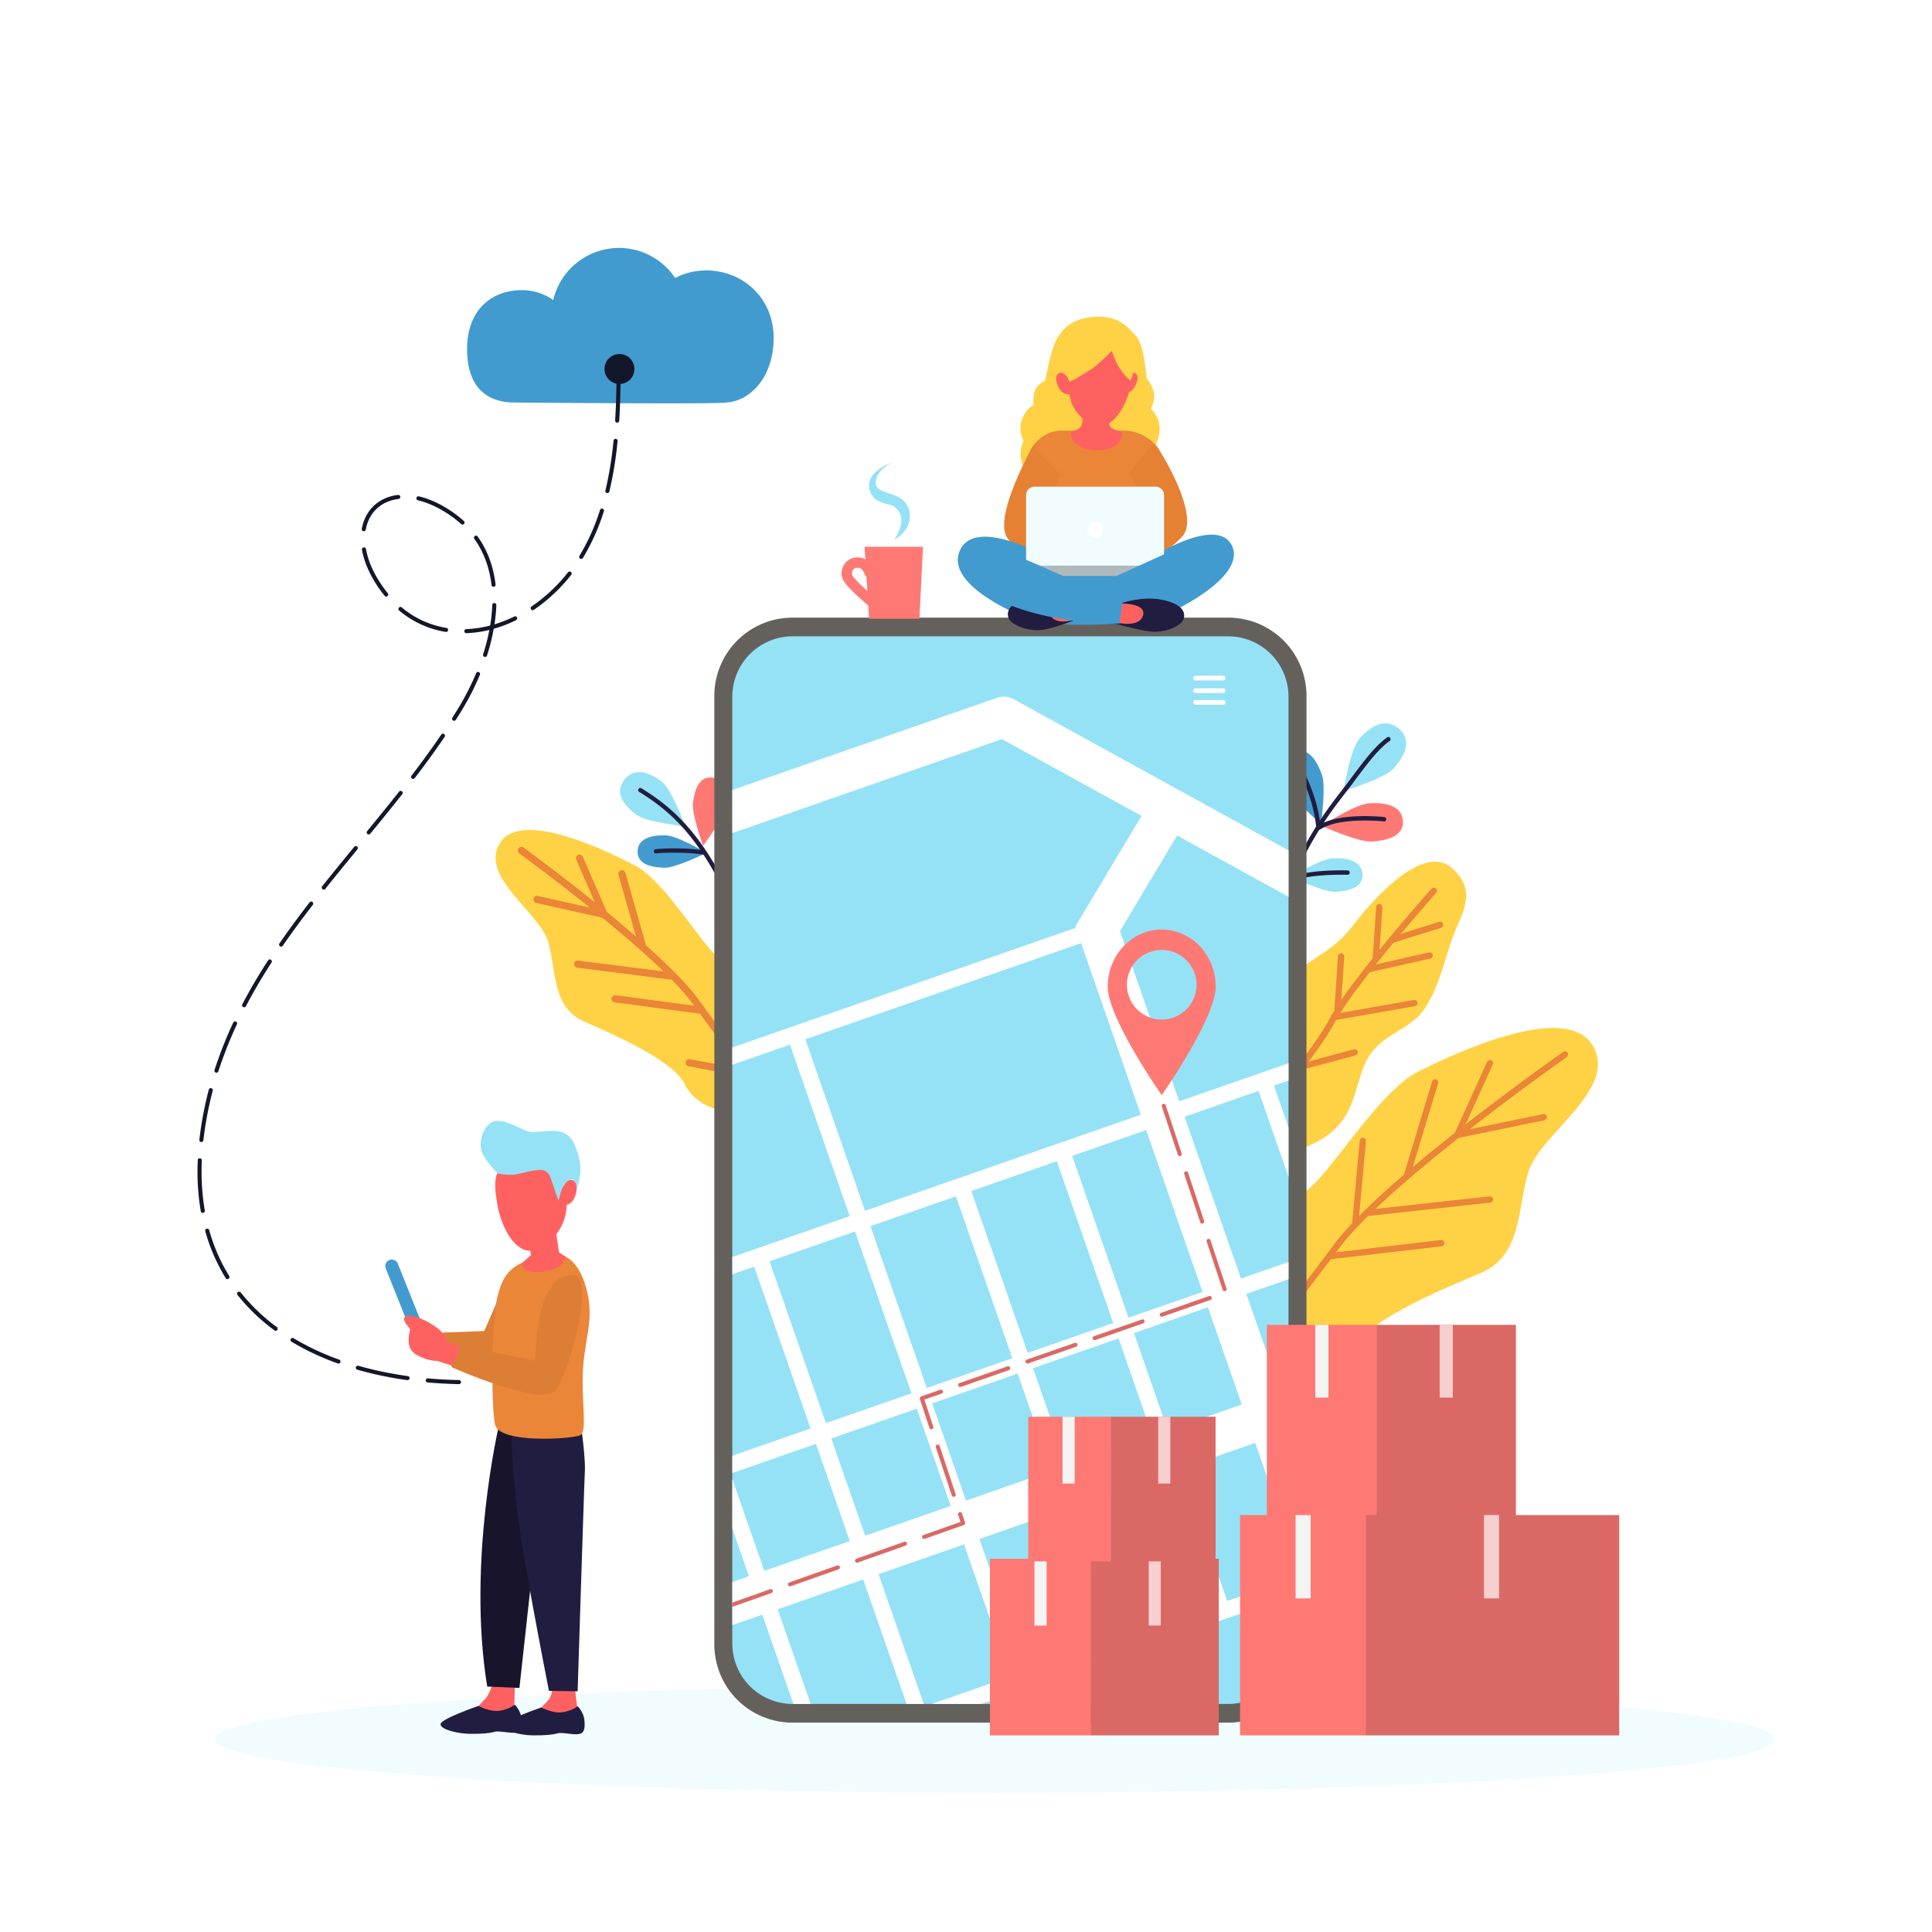 <svg xmlns="http://www.w3.org/2000/svg" xmlns:xlink="http://www.w3.org/1999/xlink" width="2500" height="2500" viewBox="0 0 2500 2500">
  <rect x="0" y="0" width="2500" height="2500" fill="#333333" stroke="none"/>
  <defs>
    <linearGradient id="linear-gradient" x1="-65.905" y1="9.408" x2="-64.656" y2="10.511" gradientUnits="objectBoundingBox">
      <stop offset="0" stop-color="#ff80b3"/>
      <stop offset="1" stop-color="#ff80b3"/>
    </linearGradient>
    <clipPath id="clip-path">
      <path id="Rectangle_15" data-name="Rectangle 15" d="M78.1,0h563.5a78.1,78.1,0,0,1,78.1,78.1V1303.388a78.1,78.1,0,0,1-78.1,78.1H78.1a78.1,78.1,0,0,1-78.1-78.1V78.1A78.1,78.1,0,0,1,78.1,0Z" transform="translate(947.617 823.408)" fill="none"/>
    </clipPath>
    <clipPath id="clip-Artboard_8">
      <rect width="2500" height="2500"/>
    </clipPath>
  </defs>
  <g id="Artboard_8" data-name="Artboard 8" clip-path="url(#clip-Artboard_8)">
    <rect width="2500" height="2500" fill="#fff"/>
    <g id="Layer_4" data-name="Layer 4">
      <rect id="Rectangle_1" data-name="Rectangle 1" width="2500" height="2500" fill="#fff"/>
    </g>
    <g id="Layer_5" data-name="Layer 5">
      <ellipse id="Ellipse_1" data-name="Ellipse 1" cx="1009.642" cy="69.427" rx="1009.642" ry="69.427" transform="translate(278.042 2181.066)" fill="#f0fcfe"/>
      <g id="Group_10" data-name="Group 10">
        <path id="Path_1" data-name="Path 1" d="M1640.687,1291.2c59.3-60.5,77.522-51.416,110.986-94.781s92.77-103.869,127.393-72.946,10.978,60.078.081,91.042-22.141,82.684-47.25,103.828-53.145,26.267-67.315,61.968-12.768,76.517-69.328,101.5-90.067,22.824-99.541,16.278S1581.382,1351.708,1640.687,1291.2Z" fill="#ffd245"/>
        <g id="Group_9" data-name="Group 9">
          <g id="Group_1" data-name="Group 1">
            <path id="Path_2" data-name="Path 2" d="M1561.844,1537.377a4.071,4.071,0,0,1-4.173-6.553c1.357-1.612,136.071-161.681,162-211.074,26.362-50.224,128.383-164.963,132.714-169.825a4.072,4.072,0,0,1,6.082,5.415c-1.056,1.185-105.687,118.854-131.586,168.2-26.335,50.171-157.414,205.928-162.98,212.533A4.015,4.015,0,0,1,1561.844,1537.377Z" fill="#eb8537"/>
          </g>
          <g id="Group_2" data-name="Group 2">
            <path id="Path_3" data-name="Path 3" d="M1801.892,1220.277a4.071,4.071,0,0,1-2.273-7.817l62.633-19.656a4.071,4.071,0,1,1,2.442,7.768l-62.634,19.656C1802,1220.247,1801.949,1220.261,1801.892,1220.277Z" fill="#eb8537"/>
          </g>
          <g id="Group_3" data-name="Group 3">
            <path id="Path_4" data-name="Path 4" d="M1851.094,1240.325c-.054.015-.111.03-.166.041L1771,1258.356a4.07,4.07,0,0,1-4.865-3.077,3.987,3.987,0,0,1,3.077-4.866l79.924-17.99a4.071,4.071,0,0,1,1.955,7.9Z" fill="#eb8537"/>
          </g>
          <g id="Group_4" data-name="Group 4">
            <path id="Path_5" data-name="Path 5" d="M1781.23,1245.624a4.141,4.141,0,0,1-1.332.132,4.076,4.076,0,0,1-3.788-4.339l4.618-67.876a4.073,4.073,0,1,1,8.127.55l-4.618,67.876A4.078,4.078,0,0,1,1781.23,1245.624Z" fill="#eb8537"/>
          </g>
          <g id="Group_5" data-name="Group 5">
            <path id="Path_6" data-name="Path 6" d="M1731.837,1309.354a4.068,4.068,0,0,1-5.12-4.207l4.618-67.876a4.073,4.073,0,0,1,8.127.55l-4.618,67.876A4.076,4.076,0,0,1,1731.837,1309.354Z" fill="#eb8537"/>
          </g>
          <g id="Group_6" data-name="Group 6">
            <path id="Path_7" data-name="Path 7" d="M1651,1419.809a4.143,4.143,0,0,1-1.325.193,4.077,4.077,0,0,1-3.984-4.16l1.488-68.017a4.073,4.073,0,1,1,8.144.176l-1.488,68.017A4.075,4.075,0,0,1,1651,1419.809Z" fill="#ada1fc"/>
          </g>
          <g id="Group_7" data-name="Group 7">
            <path id="Path_8" data-name="Path 8" d="M1831.3,1301.889c-.115.03-.235.058-.357.079l-103.952,18.238a4.072,4.072,0,1,1-1.406-8.021l103.951-18.239a4.072,4.072,0,0,1,1.764,7.943Z" fill="#eb8537"/>
          </g>
          <g id="Group_8" data-name="Group 8">
            <path id="Path_9" data-name="Path 9" d="M1684.476,1384.364a4.072,4.072,0,0,1-2.114-7.864l69.493-18.679a4.071,4.071,0,0,1,2.113,7.864Z" fill="#eb8537"/>
          </g>
        </g>
      </g>
      <g id="Group_18" data-name="Group 18">
        <path id="Path_10" data-name="Path 10" d="M1644.262,1790.184c-55.882-16.6-99.741-89.135-63.926-147.454s94.587-81.575,127.208-118.174,84.787-116.472,127.384-137.839,190.136-91.873,225.523-34.515-68.611,114.583-83.169,165.472-7.95,107.5-62.678,130.287-148.484,62.418-168.5,101.645S1673.986,1799.013,1644.262,1790.184Z" fill="#ffd245"/>
        <g id="Group_17" data-name="Group 17">
          <g id="Group_11" data-name="Group 11">
            <path id="Path_11" data-name="Path 11" d="M1594.448,1782.563c-.191-.124-.385-.235-.578-.352,31.835-40.567,89.419-114.372,132.927-172.539,63.485-84.876,286.4-241.828,295.862-248.468a4.072,4.072,0,0,1,4.677,6.668c-2.305,1.617-231.306,162.835-294.017,246.675-43.5,58.161-101.048,131.92-132.931,172.549A48.09,48.09,0,0,0,1594.448,1782.563Z" fill="#eb8537"/>
          </g>
          <g id="Group_12" data-name="Group 12">
            <path id="Path_12" data-name="Path 12" d="M1886.2,1472.721a3.253,3.253,0,0,0,.35-.057l111.842-23.055a4.069,4.069,0,0,0,3.166-4.808,4.029,4.029,0,0,0-4.809-3.166l-104,21.439,38.9-85.526a4.071,4.071,0,1,0-7.411-3.37l-42.215,92.814a4.07,4.07,0,0,0,4.177,5.729Z" fill="#eb8537"/>
          </g>
          <g id="Group_13" data-name="Group 13">
            <path id="Path_13" data-name="Path 13" d="M1820.617,1526.568a4.066,4.066,0,0,0,3.426-2.865l36.889-121.99a4.071,4.071,0,1,0-7.793-2.357l-36.889,121.99a4.07,4.07,0,0,0,2.718,5.075A4.018,4.018,0,0,0,1820.617,1526.568Z" fill="#eb8537"/>
          </g>
          <g id="Group_14" data-name="Group 14">
            <path id="Path_14" data-name="Path 14" d="M1928.485,1556.161a4.071,4.071,0,0,0-.917-8.091l-159.619,17.546-.027,0a4.071,4.071,0,0,0,.915,8.091l159.62-17.546Z" fill="#eb8537"/>
          </g>
          <g id="Group_15" data-name="Group 15">
            <path id="Path_15" data-name="Path 15" d="M1720.408,1629.632l144.991-16.92a4.071,4.071,0,1,0-.944-8.087l-144.991,16.919a4.071,4.071,0,1,0,.944,8.088Z" fill="#eb8537"/>
          </g>
          <g id="Group_16" data-name="Group 16">
            <path id="Path_16" data-name="Path 16" d="M1749.8,1581.3c0-.12.005-.243.017-.366l9.65-105.1a4.072,4.072,0,0,1,8.109.747l-9.649,105.1a4.072,4.072,0,0,1-8.127-.38Z" fill="#eb8537"/>
          </g>
        </g>
      </g>
      <g id="Group_19" data-name="Group 19">
        <path id="Path_17" data-name="Path 17" d="M965.1,1436.418c43.666-12.174,78.715-68,51.633-113.811s-72.475-64.662-97.359-93.545-64.4-91.667-97.238-108.837-146.629-73.92-174.893-29.787,51.846,89.987,62.5,129.743,4.775,83.69,47.029,102.119,114.629,50.473,129.679,81.235S941.876,1442.893,965.1,1436.418Z" fill="#ffd245"/>
        <path id="Path_18" data-name="Path 18" d="M1023.563,1453.626c-2.927-3.835-72.232-94.673-119.054-159.516-14.429-19.983-39.832-45.15-68.562-70.768L809.256,1129.4a4.665,4.665,0,1,0-8.975,2.549l22.733,80.015c-12.358-10.726-25.1-21.408-37.667-31.7l-31.1-71.556a4.665,4.665,0,1,0-8.558,3.717l23.947,55.092c-47.4-38.089-88.747-68.262-92.242-70.806a4.679,4.679,0,0,0-6.513,1.033,4.669,4.669,0,0,0,1.028,6.519c.86.625,42.852,31.242,91.239,70.114l-67.182-15.034a4.56,4.56,0,0,0-3.495.56,4.733,4.733,0,0,0-2.1,2.968,4.665,4.665,0,0,0,3.534,5.573l85.527,19.137c27.562,22.57,55.913,46.957,79.023,69.393l-110.259-14a4.666,4.666,0,0,0-1.206,9.254l122.3,15.532c11.272,11.514,20.8,22.307,27.659,31.808.434.6.874,1.209,1.312,1.814l-101.726-13.61a4.667,4.667,0,0,0-1.238,9.251l110.531,14.786c47.444,65.142,109.75,146.724,110.38,147.547a4.631,4.631,0,0,0,3.089,1.794,4.715,4.715,0,0,0,1.12.016,4.673,4.673,0,0,0,4.123-4.022A4.685,4.685,0,0,0,1023.563,1453.626Z" fill="#eb8537"/>
        <path id="Path_19" data-name="Path 19" d="M958.718,1380.694c-1.91-43.438-3.668-77.58-3.8-80.168a4.692,4.692,0,0,1,1.188-3.453,4.675,4.675,0,0,1,5.675-.99,4.752,4.752,0,0,1,.915.646,4.632,4.632,0,0,1,1.535,3.225c.032.594,1.8,34.621,3.748,78.734A24.4,24.4,0,0,0,958.718,1380.694Z" fill="#ada1fc"/>
        <path id="Path_20" data-name="Path 20" d="M969.935,1394.471c-42.72-8.089-76.358-14.2-78.908-14.66a4.692,4.692,0,0,1-3.089-1.948,4.665,4.665,0,0,1,4.665-7.249c.586.106,34.114,6.176,77.5,14.385A24.425,24.425,0,0,0,969.935,1394.471Z" fill="#eb8537"/>
      </g>
      <g id="Group_23" data-name="Group 23">
        <path id="Path_21" data-name="Path 21" d="M886.7,1069.348s-16.788-47.578-30.641-58.076-34.488-20.33-48.47-1.881,3.06,35.236,15.847,44.927S886.7,1069.348,886.7,1069.348Z" fill="#95e2f7"/>
        <path id="Path_22" data-name="Path 22" d="M913.937,1103.612s-37.255-22.378-52.824-22.716-35.7,2.817-36.089,20.781,20.806,20.822,35.177,21.135S913.937,1103.612,913.937,1103.612Z" fill="#429bcf"/>
        <path id="Path_23" data-name="Path 23" d="M909.816,1094.319s26.326-34.579,28.369-50.017,1.111-35.792-16.7-38.149-22.976,18.4-24.862,32.649S909.816,1094.319,909.816,1094.319Z" fill="#ff7974"/>
        <g id="Group_22" data-name="Group 22">
          <g id="Group_20" data-name="Group 20">
            <path id="Path_24" data-name="Path 24" d="M941.1,1157.507a2.762,2.762,0,0,0,2.208-3.949c-40.168-83.06-79.522-112.482-113.258-133.54a2.76,2.76,0,1,0-2.924,4.683c33.082,20.649,71.686,49.525,111.211,131.263A2.76,2.76,0,0,0,941.1,1157.507Z" fill="#211d40"/>
          </g>
          <g id="Group_21" data-name="Group 21">
            <path id="Path_25" data-name="Path 25" d="M846.135,1102.06a2.763,2.763,0,0,0,2.921,2.193c35.25-2.76,60.527,1.545,60.778,1.59a2.762,2.762,0,0,0,.948-5.441c-1.053-.183-26.219-4.468-62.16-1.653a2.765,2.765,0,0,0-2.487,3.311Z" fill="#211d40"/>
          </g>
        </g>
      </g>
      <g id="Group_29" data-name="Group 29">
        <path id="Path_26" data-name="Path 26" d="M1738.6,1023.569s8.213-54.167,20.849-68.188,32.646-28.712,51.318-11.883,3.916,38.208-7.748,51.151S1738.6,1023.569,1738.6,1023.569Z" fill="#95e2f7"/>
        <path id="Path_27" data-name="Path 27" d="M1710.319,1068.725s43.021-28.189,61.418-29.31,42.346,1.68,43.64,22.906-23.641,25.586-40.621,26.621S1710.319,1068.725,1710.319,1068.725Z" fill="#ff7974"/>
        <path id="Path_28" data-name="Path 28" d="M1709.388,1066.236s-36.892-31.44-42.78-47.78-9.7-38.742,9.153-45.536,29.4,14.6,34.839,29.684S1709.388,1066.236,1709.388,1066.236Z" fill="#429bcf"/>
        <path id="Path_29" data-name="Path 29" d="M1670.863,1134.52s38.438-23.527,54.579-24.014,37.041,2.613,37.6,21.237-21.394,21.771-36.293,22.219S1670.863,1134.52,1670.863,1134.52Z" fill="#95e2f7"/>
        <path id="Path_30" data-name="Path 30" d="M1674.847,1131.111s-28.042-24.635-32.387-37.285-7.021-29.944,7.575-34.957,22.472,11.583,26.482,23.26S1674.847,1131.111,1674.847,1131.111Z" fill="url(#linear-gradient)"/>
        <g id="Group_28" data-name="Group 28">
          <g id="Group_24" data-name="Group 24">
            <path id="Path_31" data-name="Path 31" d="M1706.541,1073.526a2.821,2.821,0,0,1-.944-5.121c26.766-17.466,83.331-11.415,85.726-11.148a2.824,2.824,0,0,1-.624,5.613c-.565-.063-56.948-6.095-82.016,10.262A2.816,2.816,0,0,1,1706.541,1073.526Z" fill="#211d40"/>
          </g>
          <g id="Group_25" data-name="Group 25">
            <path id="Path_32" data-name="Path 32" d="M1657.437,1168.931a2.964,2.964,0,0,1-.462-.143,2.821,2.821,0,0,1-1.557-3.676c32.237-79.608,60.6-116.2,81.31-142.921,3.595-4.639,6.991-9.021,10.067-13.2,20.985-28.526,34.2-44.84,48.22-54.838a2.824,2.824,0,0,1,3.279,4.6c-13.395,9.551-26.322,25.539-46.951,53.585-3.118,4.239-6.535,8.646-10.153,13.316-20.507,26.458-48.595,62.695-80.54,141.579A2.822,2.822,0,0,1,1657.437,1168.931Z" fill="#211d40"/>
          </g>
          <g id="Group_26" data-name="Group 26">
            <path id="Path_33" data-name="Path 33" d="M1705.4,1073.279a2.822,2.822,0,0,1-2.21-2.505c-3.505-39.047-22.654-72.613-22.846-72.949a2.822,2.822,0,1,1,4.889-2.819c.813,1.41,19.964,34.989,23.579,75.262a2.822,2.822,0,0,1-2.559,3.064A2.786,2.786,0,0,1,1705.4,1073.279Z" fill="#211d40"/>
          </g>
          <g id="Group_27" data-name="Group 27">
            <path id="Path_34" data-name="Path 34" d="M1669.259,1141.906a2.823,2.823,0,0,1-.907-5.145c19.121-12.071,73.123-10.531,75.412-10.46a2.823,2.823,0,1,1-.176,5.643c-.544-.016-54.557-1.561-72.223,9.59A2.815,2.815,0,0,1,1669.259,1141.906Z" fill="#211d40"/>
          </g>
        </g>
      </g>
      <g id="Group_52" data-name="Group 52">
        <g id="Group_30" data-name="Group 30">
          <path id="Rectangle_2" data-name="Rectangle 2" d="M101.182,0h563.87A101.182,101.182,0,0,1,766.233,101.182V1328.687a101.181,101.181,0,0,1-101.181,101.181H101.181A101.181,101.181,0,0,1,0,1328.687V101.182A101.182,101.182,0,0,1,101.182,0Z" transform="translate(924.354 799.218)" fill="#64615d"/>
          <path id="Path_79" data-name="Path 79" d="M78.1,0h563.5a78.1,78.1,0,0,1,78.1,78.1V1303.388a78.1,78.1,0,0,1-78.1,78.1H78.1a78.1,78.1,0,0,1-78.1-78.1V78.1A78.1,78.1,0,0,1,78.1,0Z" transform="translate(947.617 823.408)" fill="#95e2f7"/>
        </g>
        <g id="Group_34" data-name="Group 34">
          <g id="Group_31" data-name="Group 31">
            <path id="Path_35" data-name="Path 35" d="M1582.638,880.478h-35.571a3.049,3.049,0,1,1,0-6.1h35.571a3.049,3.049,0,1,1,0,6.1Z" fill="#fff"/>
          </g>
          <g id="Group_32" data-name="Group 32">
            <path id="Path_36" data-name="Path 36" d="M1582.638,896.74h-35.571a3.049,3.049,0,1,1,0-6.1h35.571a3.049,3.049,0,1,1,0,6.1Z" fill="#fff"/>
          </g>
          <g id="Group_33" data-name="Group 33">
            <path id="Path_37" data-name="Path 37" d="M1582.638,911.984h-35.571a3.048,3.048,0,1,1,0-6.1h35.571a3.048,3.048,0,1,1,0,6.1Z" fill="#fff"/>
          </g>
        </g>
        <g id="Group_51" data-name="Group 51">
          <g id="Group_50" data-name="Group 50" clip-path="url(#clip-path)">
            <g id="Group_48" data-name="Group 48">
              <g id="Group_35" data-name="Group 35">
                <rect id="Rectangle_4" data-name="Rectangle 4" width="1118.277" height="52.61" transform="translate(819.668 2091.686) rotate(-19.208)" fill="#fff"/>
              </g>
              <g id="Group_36" data-name="Group 36">
                <rect id="Rectangle_5" data-name="Rectangle 5" width="1118.277" height="21.044" transform="translate(778.732 1942.574) rotate(-19.207)" fill="#fff"/>
              </g>
              <g id="Group_37" data-name="Group 37">
                <rect id="Rectangle_6" data-name="Rectangle 6" width="1118.275" height="21.044" transform="translate(698.842 1713.254) rotate(-19.207)" fill="#fff"/>
              </g>
              <g id="Group_38" data-name="Group 38">
                <rect id="Rectangle_7" data-name="Rectangle 7" width="1118.275" height="21.044" transform="translate(877.051 2319.406) rotate(-19.207)" fill="#fff"/>
              </g>
              <g id="Group_39" data-name="Group 39">
                <path id="Path_38" data-name="Path 38" d="M251.522,1320.475l-17.308-49.682L1290.24,902.9a26.3,26.3,0,0,1,21.332,1.792l489.151,269.057-25.354,46.1L1296.484,956.432Z" fill="#fff"/>
              </g>
              <g id="Group_40" data-name="Group 40">
                <rect id="Rectangle_8" data-name="Rectangle 8" width="21.044" height="631.038" transform="translate(1625.125 1401.703) rotate(-19.207)" fill="#fff"/>
              </g>
              <g id="Group_41" data-name="Group 41">
                <path id="Path_39" data-name="Path 39" d="M1750.867,2230.78,1391.427,1199.024l98.793-165.23,45.155,27-86.18,144.135,351.354,1008.544Z" fill="#fff"/>
              </g>
              <g id="Group_42" data-name="Group 42">
                <rect id="Rectangle_9" data-name="Rectangle 9" width="21.044" height="631.038" transform="translate(1364.058 1492.654) rotate(-19.207)" fill="#fff"/>
              </g>
              <g id="Group_43" data-name="Group 43">
                <rect id="Rectangle_10" data-name="Rectangle 10" width="21.044" height="631.039" transform="translate(1233.525 1538.129) rotate(-19.207)" fill="#fff"/>
              </g>
              <g id="Group_44" data-name="Group 44">
                <rect id="Rectangle_11" data-name="Rectangle 11" width="21.044" height="887.029" transform="translate(1018.774 1341.863) rotate(-19.207)" fill="#fff"/>
              </g>
              <g id="Group_45" data-name="Group 45">
                <rect id="Rectangle_12" data-name="Rectangle 12" width="21.044" height="631.04" transform="translate(972.458 1629.078) rotate(-19.207)" fill="#fff"/>
              </g>
              <g id="Group_46" data-name="Group 46">
                <rect id="Rectangle_13" data-name="Rectangle 13" width="21.044" height="631.04" transform="translate(841.925 1674.553) rotate(-19.207)" fill="#fff"/>
              </g>
              <g id="Group_47" data-name="Group 47">
                <rect id="Rectangle_14" data-name="Rectangle 14" width="776.685" height="21.044" transform="matrix(0.944, -0.329, 0.329, 0.944, 683.397, 1447.555)" fill="#fff"/>
              </g>
            </g>
            <g id="Group_49" data-name="Group 49">
              <path id="Path_40" data-name="Path 40" d="M935.416,2083.441a2.631,2.631,0,0,1-.877-5.112l62-21.92a2.631,2.631,0,0,1,1.754,4.961l-62,21.92A2.643,2.643,0,0,1,935.416,2083.441Zm86.8-30.687a2.631,2.631,0,0,1-.877-5.112l62-21.92a2.63,2.63,0,1,1,1.754,4.96l-62,21.92A2.615,2.615,0,0,1,1022.218,2052.754Zm86.8-30.687a2.631,2.631,0,0,1-.877-5.112l62-21.92a2.63,2.63,0,1,1,1.754,4.96l-62,21.92A2.618,2.618,0,0,1,1109.02,2022.067Zm86.8-30.688a2.631,2.631,0,0,1-.878-5.112l47.968-16.958-3.056-9.24a2.63,2.63,0,0,1,4.994-1.652l3.865,11.687a2.63,2.63,0,0,1-1.62,3.306l-50.4,17.818A2.619,2.619,0,0,1,1195.821,1991.379Zm38.273-54.478a2.628,2.628,0,0,1-2.5-1.806l-20.649-62.437a2.63,2.63,0,0,1,4.994-1.651l20.649,62.436a2.636,2.636,0,0,1-2.5,3.458Zm-28.909-87.411a2.632,2.632,0,0,1-2.5-1.806l-12.367-37.4a2.63,2.63,0,0,1,1.631-3.31l24.9-8.679a2.631,2.631,0,0,1,1.732,4.968l-22.459,7.828,11.554,34.939a2.628,2.628,0,0,1-1.671,3.323A2.582,2.582,0,0,1,1205.185,1849.49Zm37.375-54.734a2.631,2.631,0,0,1-.865-5.116l62.1-21.641a2.63,2.63,0,0,1,1.731,4.968l-62.1,21.641A2.6,2.6,0,0,1,1242.56,1794.756Zm86.939-30.3a2.631,2.631,0,0,1-.866-5.116l62.1-21.642a2.63,2.63,0,1,1,1.731,4.968l-62.1,21.642A2.6,2.6,0,0,1,1329.5,1764.458Zm86.938-30.3a2.632,2.632,0,0,1-.866-5.116l62.1-21.642a2.63,2.63,0,1,1,1.731,4.968l-62.1,21.642A2.62,2.62,0,0,1,1416.437,1734.16Zm86.939-30.3a2.631,2.631,0,0,1-.865-5.116l62.1-21.641a2.631,2.631,0,0,1,1.732,4.968l-62.1,21.641A2.624,2.624,0,0,1,1503.376,1703.861Zm81.233-33.107a2.632,2.632,0,0,1-2.5-1.8l-20.712-62.414a2.63,2.63,0,1,1,4.993-1.657l20.713,62.414a2.635,2.635,0,0,1-2.5,3.461Zm-29-87.382a2.633,2.633,0,0,1-2.5-1.8l-20.712-62.415a2.63,2.63,0,0,1,4.993-1.657l20.713,62.415a2.631,2.631,0,0,1-1.669,3.325A2.6,2.6,0,0,1,1555.612,1583.372Zm-29-87.381a2.632,2.632,0,0,1-2.5-1.8l-20.712-62.415a2.631,2.631,0,0,1,4.994-1.657l20.712,62.415a2.634,2.634,0,0,1-2.5,3.46Z" fill="#da6965"/>
            </g>
          </g>
        </g>
        <path id="Path_41" data-name="Path 41" d="M1503.273,1202.857c-38.592,0-69.877,33.056-69.877,73.834s69.877,140.454,69.877,140.454,69.876-99.677,69.876-140.454S1541.864,1202.857,1503.273,1202.857Zm0,116.461a45.031,45.031,0,1,1,45.031-45.032A45.031,45.031,0,0,1,1503.273,1319.318Z" fill="#ff7974"/>
      </g>
      <g id="Group_53" data-name="Group 53">
        <path id="Path_42" data-name="Path 42" d="M641.889,2165.1s-6.947,25.963-13.846,33.09-14.788,15.368-14.788,15.368,15.507,15.151,36.425,9.577,15.869-16.221,15.869-16.221l1.084-40.535Z" fill="#ff6161"/>
        <path id="Path_43" data-name="Path 43" d="M666.219,2205.921s7.933,7.812,8.714,18.449-.066,16.274-7.364,17.558-21.695-2.726-27.625-.949-16.356,2.741-31.914,2.587-38.856-5.744-37.9-12.73,48.926-23.327,48.926-23.327,15.423,8.178,27.811,6.114S666.219,2205.921,666.219,2205.921Z" fill="#211d40"/>
        <path id="Path_44" data-name="Path 44" d="M717.029,2167.082s-.753,25.963-7.652,33.09-14.789,15.369-14.789,15.369,15.508,15.15,36.426,9.576,15.869-16.221,15.869-16.221l-5.11-40.535Z" fill="#ff6161"/>
        <path id="Path_45" data-name="Path 45" d="M747.552,2207.9s7.934,7.812,8.715,18.449-.066,16.274-7.364,17.558-21.7-2.726-27.625-.948-16.356,2.74-31.914,2.586-38.856-5.744-37.9-12.73,48.926-23.327,48.926-23.327,15.423,8.179,27.811,6.114S747.552,2207.9,747.552,2207.9Z" fill="#211d40"/>
        <path id="Path_46" data-name="Path 46" d="M645.731,1843.975s-41.7,176.489-15.289,338.4l41.679,1.852,29.5-268.374-3.841-77.037Z" fill="#17142c"/>
        <path id="Path_47" data-name="Path 47" d="M751.045,1839.4s6.785,45.672,5.761,65.161-9.345,283.977-9.345,283.977l-37.1-.556S691.3,2092.053,676.589,2005.5a1131.97,1131.97,0,0,1-15.168-163Z" fill="#211d40"/>
        <path id="Path_48" data-name="Path 48" d="M696.423,1631.776c27.268,3.473-17.491,105.691-35,128.525s-94.037-10.314-94.037-10.314l5.936-25.719,53.2-1.9s15.912-34.721,24.343-58.069S677.615,1629.38,696.423,1631.776Z" fill="#dd7e36"/>
        <path id="Path_49" data-name="Path 49" d="M701.619,1624.417c-40.2,11.7-50.013,22.326-57.9,53.626s-8.3,139.684-3.2,165.156,101.349,18.833,110.49,13.883,1.176-43.742,3.292-84.017,14.005-63.4,5.914-99.659S733.677,1615.088,701.619,1624.417Z" fill="#eb8537"/>
        <path id="Path_50" data-name="Path 50" d="M547.968,1740.743h0a8.428,8.428,0,0,1-10.924-4.682l-37.866-94.672a8.428,8.428,0,0,1,4.681-10.924h0a8.428,8.428,0,0,1,10.923,4.682l37.868,94.673A8.429,8.429,0,0,1,547.968,1740.743Z" fill="#429bcf"/>
        <path id="Path_51" data-name="Path 51" d="M524.057,1703.868c5.069-3.831,22.216,1.11,38.512,12.208s16.449,21.033,16.449,21.033l19.505,6.183-8.117,25.6-25.006-7.927s-13.369.5-28.008-8.879-6.318-32.155-6.318-32.155S518.991,1707.7,524.057,1703.868Z" fill="#ff6161"/>
        <path id="Path_52" data-name="Path 52" d="M742.846,1649.991c27.268,3.473-6.162,125.986-23.673,148.821s-135.332-29.918-135.332-29.918l12.8-27.553,95.925,19.42s1.642-50.15,10.073-73.5S724.038,1647.595,742.846,1649.991Z" fill="#dd7e36"/>
        <path id="Path_53" data-name="Path 53" d="M681.58,1596.241l5.5,27.793-10.494,9.359s-5.954,14.461,23.487,12.56,31.939-19.744,31.939-19.744l-8.637-5.7-4.619-30.881Z" fill="#ff6161"/>
        <path id="Path_54" data-name="Path 54" d="M732.265,1546.759c6.279,36.53-18.449,64.129-41.014,70.821s-42.613-27.248-47.9-60.058c-2.31-14.34-4.39-29.6.208-39.365,5.922-12.582,17-20.8,31.734-23.171C701.473,1490.769,726.635,1514.006,732.265,1546.759Z" fill="#ff6161"/>
        <path id="Path_55" data-name="Path 55" d="M725.593,1542.83s5.807-18.671,14.873-16.008,5.849,18.215,1.748,25.415-12.873,7.9-12.873,7.9Z" fill="#ff6161"/>
        <path id="Path_56" data-name="Path 56" d="M712.417,1523.7l10.209,30.06,2.967-10.928s4.271-14.653,12.578-16.526,8.063,12.306,8.063,12.306,8.007-20.05,3.361-38.743-9.334-30.408-22.739-34.827-32.641,1.487-42.608-.817-35.343-19.719-48.216-11.817-18.025,29.1-10.843,41.91,19.027,24.149,19.027,24.149,13.507,2.954,23.243,1.173,22.27-5.72,32-5.76S712.417,1523.7,712.417,1523.7Z" fill="#95e2f7"/>
      </g>
      <g id="Group_57" data-name="Group 57">
        <g id="Group_56" data-name="Group 56">
          <g id="Group_55" data-name="Group 55">
            <g id="Group_54" data-name="Group 54">
              <path id="Path_57" data-name="Path 57" d="M1131.221,787.926a6.653,6.653,0,0,1-4.013-1.5c-10.176-8.3-34.167-28.648-37.139-38.2a21.132,21.132,0,0,1,3.119-19.01c3.992-5.282,10.144-8.089,17.326-7.906l.143,0c12.737.4,19.05,11.139,20.775,17.444a6.69,6.69,0,0,1-12.893,3.58c-.122-.409-2.307-7.46-8.318-7.649l-.048,0c-2.79-.071-4.972.827-6.311,2.6a7.84,7.84,0,0,0-1.016,6.964c1.61,4.312,18.275,19.942,32.822,31.813a6.69,6.69,0,0,1-4.447,11.87Z" fill="#ff7974"/>
            </g>
            <path id="Path_58" data-name="Path 58" d="M1118.718,707.55h75.623l-4.595,93.094h-65.163Z" fill="#ff7974"/>
          </g>
        </g>
        <path id="Path_59" data-name="Path 59" d="M1156.263,598.132s-34.412,9.92-31.623,32.483,27.185,20.282,33.072,25.318,16.214,15.824-.5,42.284c27.854-15.319,23.681-44.61,7.024-54.066s-33.773-6.9-30.736-22.823S1156.263,598.132,1156.263,598.132Z" fill="#95e2f7"/>
      </g>
      <g id="Group_59" data-name="Group 59">
        <path id="Path_60" data-name="Path 60" d="M1001.093,437.285c0-50.951-39.108-87.343-87.346-87.343a86.95,86.95,0,0,0-40.147,9.779A87.338,87.338,0,0,0,715.908,388.18a70.574,70.574,0,0,0-40.539-12.762c-39.194,0-70.967,25.475-70.967,76.426s27.463,69.005,61.027,69.005c0,0,265.721,2.451,273.78,0C970.556,519.414,1001.093,488.237,1001.093,437.285Z" fill="#429bcf"/>
        <g id="Group_58" data-name="Group 58">
          <path id="Path_61" data-name="Path 61" d="M593.916,1791.058h-.055c-13.721-.284-27.379-1.027-40.6-2.209a2.632,2.632,0,0,1-2.386-2.854,2.661,2.661,0,0,1,2.855-2.386c13.1,1.171,26.637,1.908,40.237,2.188a2.631,2.631,0,0,1-.053,5.261Zm-66.552-5.168a2.646,2.646,0,0,1-.364-.025,472.225,472.225,0,0,1-64.69-13.486,2.63,2.63,0,1,1,1.446-5.058,467.007,467.007,0,0,0,63.966,13.332,2.631,2.631,0,0,1-.358,5.237Zm-89.369-21.45a2.629,2.629,0,0,1-.888-.155,337.76,337.76,0,0,1-59.893-28.1,2.63,2.63,0,1,1,2.71-4.508,332.588,332.588,0,0,0,58.959,27.656,2.631,2.631,0,0,1-.888,5.108ZM356.686,1722a2.624,2.624,0,0,1-1.557-.512,248.869,248.869,0,0,1-47.792-45.834,2.631,2.631,0,0,1,4.126-3.265,243.574,243.574,0,0,0,46.785,44.862,2.631,2.631,0,0,1-1.562,4.749Zm-62.369-66.854a2.628,2.628,0,0,1-2.24-1.248,236.009,236.009,0,0,1-26.449-60.7,2.63,2.63,0,0,1,5.067-1.415,230.788,230.788,0,0,0,25.857,59.346,2.63,2.63,0,0,1-2.235,4.014ZM262.4,1569.5a2.631,2.631,0,0,1-2.589-2.183,302.121,302.121,0,0,1-4.235-51.2c0-4.877.109-9.865.322-14.828a2.63,2.63,0,0,1,5.256.226c-.21,4.887-.316,9.8-.317,14.6A296.872,296.872,0,0,0,265,1566.426a2.63,2.63,0,0,1-2.144,3.039A2.569,2.569,0,0,1,262.4,1569.5Zm-1.81-91.689a2.53,2.53,0,0,1-.3-.017,2.63,2.63,0,0,1-2.318-2.909c.4-3.515.852-7.1,1.348-10.664a471.879,471.879,0,0,1,10.865-54.241,2.63,2.63,0,1,1,5.089,1.333,466.588,466.588,0,0,0-10.743,53.635c-.49,3.515-.938,7.058-1.331,10.528A2.63,2.63,0,0,1,260.592,1477.814Zm19.5-89.759a2.632,2.632,0,0,1-2.5-3.437,525.118,525.118,0,0,1,24.238-61.4,2.631,2.631,0,0,1,4.766,2.23,519.656,519.656,0,0,0-24,60.776A2.633,2.633,0,0,1,280.1,1388.055Zm35.781-84.622a2.63,2.63,0,0,1-2.328-3.851c9.793-18.718,20.713-37.323,33.381-56.881a2.63,2.63,0,1,1,4.416,2.859c-12.58,19.42-23.418,37.889-33.136,56.463A2.632,2.632,0,0,1,315.877,1303.433Zm47.894-78.538a2.631,2.631,0,0,1-2.163-4.124c11.529-16.706,24.289-34.084,39.007-53.131a2.63,2.63,0,1,1,4.163,3.216c-14.66,18.972-27.365,36.277-38.84,52.9A2.626,2.626,0,0,1,363.771,1224.9Zm55.171-73.728a2.631,2.631,0,0,1-2.057-4.268c13.933-17.522,28.142-34.849,41.5-51.1a2.631,2.631,0,0,1,4.064,3.342c-13.346,16.229-27.54,33.537-41.448,51.028A2.626,2.626,0,0,1,418.942,1151.167Zm58.189-71.384a2.63,2.63,0,0,1-2.032-4.3c13.214-16.091,27.365-33.418,41.318-51.1a2.631,2.631,0,0,1,4.131,3.259c-13.981,17.719-28.152,35.071-41.384,51.182A2.62,2.62,0,0,1,477.131,1079.783Zm57.489-71.9a2.632,2.632,0,0,1-2.088-4.229c14.478-18.93,27.064-36.306,38.479-53.119a2.63,2.63,0,0,1,4.352,2.956c-11.47,16.9-24.113,34.35-38.652,53.359A2.627,2.627,0,0,1,534.62,1007.88Zm53.009-75.205a2.631,2.631,0,0,1-2.217-4.043c2.692-4.234,5.361-8.522,7.932-12.743a332.166,332.166,0,0,0,22.8-44.782A2.63,2.63,0,1,1,621,873.132a337.206,337.206,0,0,1-23.166,45.493c-2.588,4.251-5.275,8.568-7.986,12.831A2.629,2.629,0,0,1,587.629,932.675Zm40.052-82.606a2.632,2.632,0,0,1-2.506-3.434,267,267,0,0,0,8.089-31.5,148.956,148.956,0,0,1-29.7,4.194,2.63,2.63,0,1,1-.2-5.257,144.284,144.284,0,0,0,30.913-4.618A209.614,209.614,0,0,0,637,782.877a2.631,2.631,0,0,1,5.259.19,213.484,213.484,0,0,1-2.4,24.82,168.351,168.351,0,0,0,25.6-10.107,2.631,2.631,0,1,1,2.317,4.724,172.5,172.5,0,0,1-28.88,11.146,269.68,269.68,0,0,1-8.7,34.592A2.629,2.629,0,0,1,627.681,850.069Zm-50.426-32.328a2.617,2.617,0,0,1-.43-.035,124.3,124.3,0,0,1-60.3-27.664,2.63,2.63,0,0,1,3.37-4.039,119.109,119.109,0,0,0,57.782,26.511,2.631,2.631,0,0,1-.421,5.227Zm112.081-28.188a2.631,2.631,0,0,1-1.479-4.808c2.732-1.852,5.466-3.811,8.13-5.822a211.922,211.922,0,0,0,39.059-38.381,2.63,2.63,0,0,1,4.141,3.245,217.134,217.134,0,0,1-40.03,39.333c-2.733,2.065-5.542,4.077-8.346,5.98A2.623,2.623,0,0,1,689.336,789.553Zm-189.565-17.6a2.628,2.628,0,0,1-2.037-.964,161.2,161.2,0,0,1-10.672-14.7c-9.777-15.174-16.059-30.272-18.669-44.876a2.63,2.63,0,0,1,5.178-.926c2.488,13.915,8.515,28.366,17.913,42.952a155.754,155.754,0,0,0,10.322,14.217,2.631,2.631,0,0,1-2.035,4.3Zm138.872-12.609a2.63,2.63,0,0,1-2.609-2.327c-2.638-22.676-10.114-42.769-22.223-59.721a2.63,2.63,0,1,1,4.28-3.058c12.632,17.684,20.427,38.6,23.168,62.172a2.63,2.63,0,0,1-2.308,2.917A2.937,2.937,0,0,1,638.643,759.348ZM752.075,723.2a2.633,2.633,0,0,1-2.243-4,272.026,272.026,0,0,0,26.581-59.261,2.63,2.63,0,1,1,5.012,1.6,277.327,277.327,0,0,1-27.1,60.407A2.632,2.632,0,0,1,752.075,723.2ZM470.737,687.429a2.669,2.669,0,0,1-.476-.044,2.63,2.63,0,0,1-2.114-3.06C472.626,659.8,490.142,643.4,515,640.458a2.63,2.63,0,1,1,.619,5.223c-22.445,2.658-38.258,17.458-42.3,39.589A2.632,2.632,0,0,1,470.737,687.429Zm127.753-8.623a2.622,2.622,0,0,1-1.77-.685,137.1,137.1,0,0,0-15.637-12.236c-13.658-9.2-27.205-15.418-40.263-18.481a2.63,2.63,0,1,1,1.2-5.122c13.681,3.209,27.812,9.682,42,19.24a142.208,142.208,0,0,1,16.24,12.709,2.631,2.631,0,0,1-1.772,4.575Zm187.461-40.8a2.634,2.634,0,0,1-2.561-3.244,480.61,480.61,0,0,0,10.527-64.523,2.63,2.63,0,1,1,5.235.522,485.966,485.966,0,0,1-10.645,65.225A2.634,2.634,0,0,1,785.951,638.006Zm12.689-91.1c-.055,0-.109,0-.166-.005a2.63,2.63,0,0,1-2.462-2.788c1.191-19.235,1.78-40.076,1.857-65.589A2.63,2.63,0,0,1,800.5,475.9h.007a2.63,2.63,0,0,1,2.623,2.638c-.077,25.618-.67,46.557-1.867,65.9A2.631,2.631,0,0,1,798.64,546.9Z" fill="#121729"/>
        </g>
        <circle id="Ellipse_2" data-name="Ellipse 2" cx="19.38" cy="19.38" r="19.38" transform="matrix(0.232, -0.973, 0.973, 0.232, 778.225, 491.832)" fill="#121729"/>
      </g>
      <g id="Group_64" data-name="Group 64">
        <g id="Group_60" data-name="Group 60">
          <path id="Path_81" data-name="Path 81" d="M0,0H130.843V228.545H0Z" transform="translate(1280.997 2017.016)" fill="#ff7974"/>
          <rect id="Rectangle_17" data-name="Rectangle 17" width="165.671" height="228.545" transform="translate(1411.417 2017.016)" fill="#da6965"/>
          <rect id="Rectangle_18" data-name="Rectangle 18" width="15.639" height="86.439" transform="translate(1486.433 2017.016)" fill="#f8cfcf"/>
          <rect id="Rectangle_19" data-name="Rectangle 19" width="15.639" height="86.439" transform="translate(1338.599 2017.016)" fill="#f4f4f4"/>
        </g>
        <g id="Group_61" data-name="Group 61">
          <rect id="Rectangle_20" data-name="Rectangle 20" width="107.136" height="187.135" transform="translate(1330.532 1833.269)" fill="#ff7974"/>
          <rect id="Rectangle_21" data-name="Rectangle 21" width="135.653" height="187.135" transform="translate(1437.322 1833.269)" fill="#da6965"/>
          <rect id="Rectangle_22" data-name="Rectangle 22" width="15.639" height="86.439" transform="translate(1498.749 1833.269)" fill="#f8cfcf"/>
          <rect id="Rectangle_23" data-name="Rectangle 23" width="15.639" height="86.439" transform="translate(1374.95 1833.269)" fill="#f4f4f4"/>
        </g>
        <g id="Group_62" data-name="Group 62">
          <rect id="Rectangle_24" data-name="Rectangle 24" width="142.417" height="248.761" transform="translate(1639.295 1714.382)" fill="#ff7974"/>
          <rect id="Rectangle_25" data-name="Rectangle 25" width="180.325" height="248.761" transform="translate(1781.251 1714.382)" fill="#da6965"/>
          <rect id="Rectangle_26" data-name="Rectangle 26" width="17.023" height="94.085" transform="translate(1862.902 1714.382)" fill="#f8cfcf"/>
          <path id="Path_80" data-name="Path 80" d="M0,0H17.023V94.085H0Z" transform="translate(1701.992 1714.382)" fill="#f4f4f4"/>
        </g>
        <g id="Group_63" data-name="Group 63">
          <rect id="Rectangle_28" data-name="Rectangle 28" width="163.215" height="285.09" transform="translate(1604.644 1960.471)" fill="#ff7974"/>
          <rect id="Rectangle_29" data-name="Rectangle 29" width="327.928" height="285.09" transform="translate(1767.332 1960.471)" fill="#da6965"/>
          <rect id="Rectangle_30" data-name="Rectangle 30" width="19.509" height="107.825" transform="translate(1920.267 1960.471)" fill="#f8cfcf"/>
          <rect id="Rectangle_31" data-name="Rectangle 31" width="19.509" height="107.825" transform="translate(1676.497 1960.471)" fill="#f4f4f4"/>
        </g>
      </g>
      <g id="Group_66" data-name="Group 66">
        <path id="Path_62" data-name="Path 62" d="M1470.062,434.8c-10.941-12.1-23.207-26.836-53.374-24.886s-42.64,16.227-50.054,30.438-14,51.781-14,51.781-8.292,4.027-12.585,11.239-2.6,20.8-2.6,20.8-8.018,2.787-14.433,16.953,1.337,29.133,1.337,29.133c-6.95,17.107-4.514,33.272,10.611,45.687,26.548,21.791,60.218-5.41,65.734,26.389s92.432-32.818,94-64.848c0,0,7.662-13.7,5.524-27.835s-11.116-20.419-11.116-20.419,6.935-12.784,3.365-23.559-8.821-16.4-8.821-16.4C1481.62,468.264,1478.273,443.879,1470.062,434.8Z" fill="#ffd245"/>
        <path id="Path_63" data-name="Path 63" d="M1330.318,597.611c-1.5-21.906,23.322-40.424,41.586-40.424h84.133c20.81,0,49.305,18.518,47.806,40.424l-19.159,119.753H1349.476Z" fill="#eb8537"/>
        <path id="Path_64" data-name="Path 64" d="M1336.331,577.479s-52.3,92.454-32.586,119.151,55.846,26.874,55.846,26.874l23-39.51-26.281-36.707,15.9-33.736Z" fill="#e68134"/>
        <path id="Path_65" data-name="Path 65" d="M1495.667,576.121c5.182,5.293,57.743,90.653,34.747,117.35s-55.845,33.191-55.845,33.191l-23-42.668,26.281-36.707-16.207-35.339S1490.484,570.829,1495.667,576.121Z" fill="#e68134"/>
        <path id="Path_66" data-name="Path 66" d="M1428.911,710.691l67.673,6.673s81.206-50.055,98.124-10.01-77.823,86.761-101.508,93.436-128.577,13.348-162.412,0-108.275-50.055-87.973-90.1,104.891,6.673,104.891,6.673Z" fill="#429bcf"/>
        <g id="Group_65" data-name="Group 65">
          <path id="Rectangle_32" data-name="Rectangle 32" d="M11.061,0H167.456a11.06,11.06,0,0,1,11.06,11.06V93.269a11.061,11.061,0,0,1-11.061,11.061H11.06A11.06,11.06,0,0,1,0,93.27V11.061A11.061,11.061,0,0,1,11.061,0Z" transform="translate(1327.778 629.71)" fill="#f0fcfe"/>
          <path id="Rectangle_33" data-name="Rectangle 33" d="M4.028,0H181.044a4.029,4.029,0,0,1,4.029,4.029v5.29a4.029,4.029,0,0,1-4.029,4.029H4.028A4.028,4.028,0,0,1,0,9.32V4.028A4.028,4.028,0,0,1,4.028,0Z" transform="translate(1324.499 731.927)" fill="#b0babc"/>
          <path id="Path_67" data-name="Path 67" d="M1427.015,684.772a9.991,9.991,0,1,1-9.979-9.515A9.754,9.754,0,0,1,1427.015,684.772Z" fill="#fff"/>
        </g>
        <path id="Path_68" data-name="Path 68" d="M1514.144,713.7l-126.158,57.448,4.648,30.461s56.072-.848,95.893-12.879,74.049-27.889,91.9-46.629S1543.811,700.192,1514.144,713.7Z" fill="#429bcf"/>
        <path id="Path_69" data-name="Path 69" d="M1452.218,780.125s26.469-8.884,50.592-4.184,31.641,14.122,29.038,24.38-25.7,18.864-42.818,16.932-48.852-11.107-48.852-11.107Z" fill="#211d40"/>
        <path id="Path_70" data-name="Path 70" d="M1384.131,777.752s-26.532-8.682-50.622-3.8-31.539,14.362-28.864,24.6,25.83,18.668,42.937,16.606,45.052-13.547,45.052-13.547Z" fill="#211d40"/>
        <path id="Path_71" data-name="Path 71" d="M1387.466,778.56s-34.772-.873-28.647,16.316,36.546,5.449,36.546,5.449Z" fill="#ff6161"/>
        <path id="Path_72" data-name="Path 72" d="M1448.887,780.958s35.943-1.234,29.941,16-38.3,7.567-38.3,7.567Z" fill="#ff6161"/>
        <path id="Path_73" data-name="Path 73" d="M1325.847,723.62c30.591,12.342,126.561,56.489,126.561,56.489l-3.888,26.755s-53.065.474-101.334-11.315-75.192-27.3-93.175-45.9S1295.256,711.278,1325.847,723.62Z" fill="#429bcf"/>
        <path id="Path_74" data-name="Path 74" d="M1453.1,493.409s8.431-14.6,15.551-10.64,1.46,16.433-3.357,21.711-12.33,4.2-12.33,4.2Z" fill="#ff6161"/>
        <path id="Path_75" data-name="Path 75" d="M1402.911,505.666s-1.681,35.2-2.622,42.083-8.213,8.973-12.965,10.6.123,23.934,31.618,24.477,35.178-21.821,31.99-23.856-14.609-2.6-15.441-10.408,0-23.893,0-23.893Z" fill="#ff6161"/>
        <path id="Path_76" data-name="Path 76" d="M1460.351,447.479s6.318,44.673-.93,65.062-20.94,39.333-36.677,38.771-30.981-15.824-36.629-31.062-2.823-75.523-2.823-75.523Z" fill="#ff6161"/>
        <path id="Path_77" data-name="Path 77" d="M1385.762,494.841s-7.579-15.6-15.175-12.057-2.7,16.752,1.852,22.52,12.341,5.216,12.341,5.216Z" fill="#ff6161"/>
        <path id="Path_78" data-name="Path 78" d="M1438.835,453.924s-19.425,19.411-25.922,23.264-25.4,16.554-29.22,16.62c0,0-22.785-52.462-7.415-62.887s58.447-9.253,70.356-4.072,25.31,19.193,24.84,32.346-8.572,33.277-8.572,33.277S1446.233,480.539,1438.835,453.924Z" fill="#ffd245"/>
      </g>
    </g>
  </g>
</svg>
